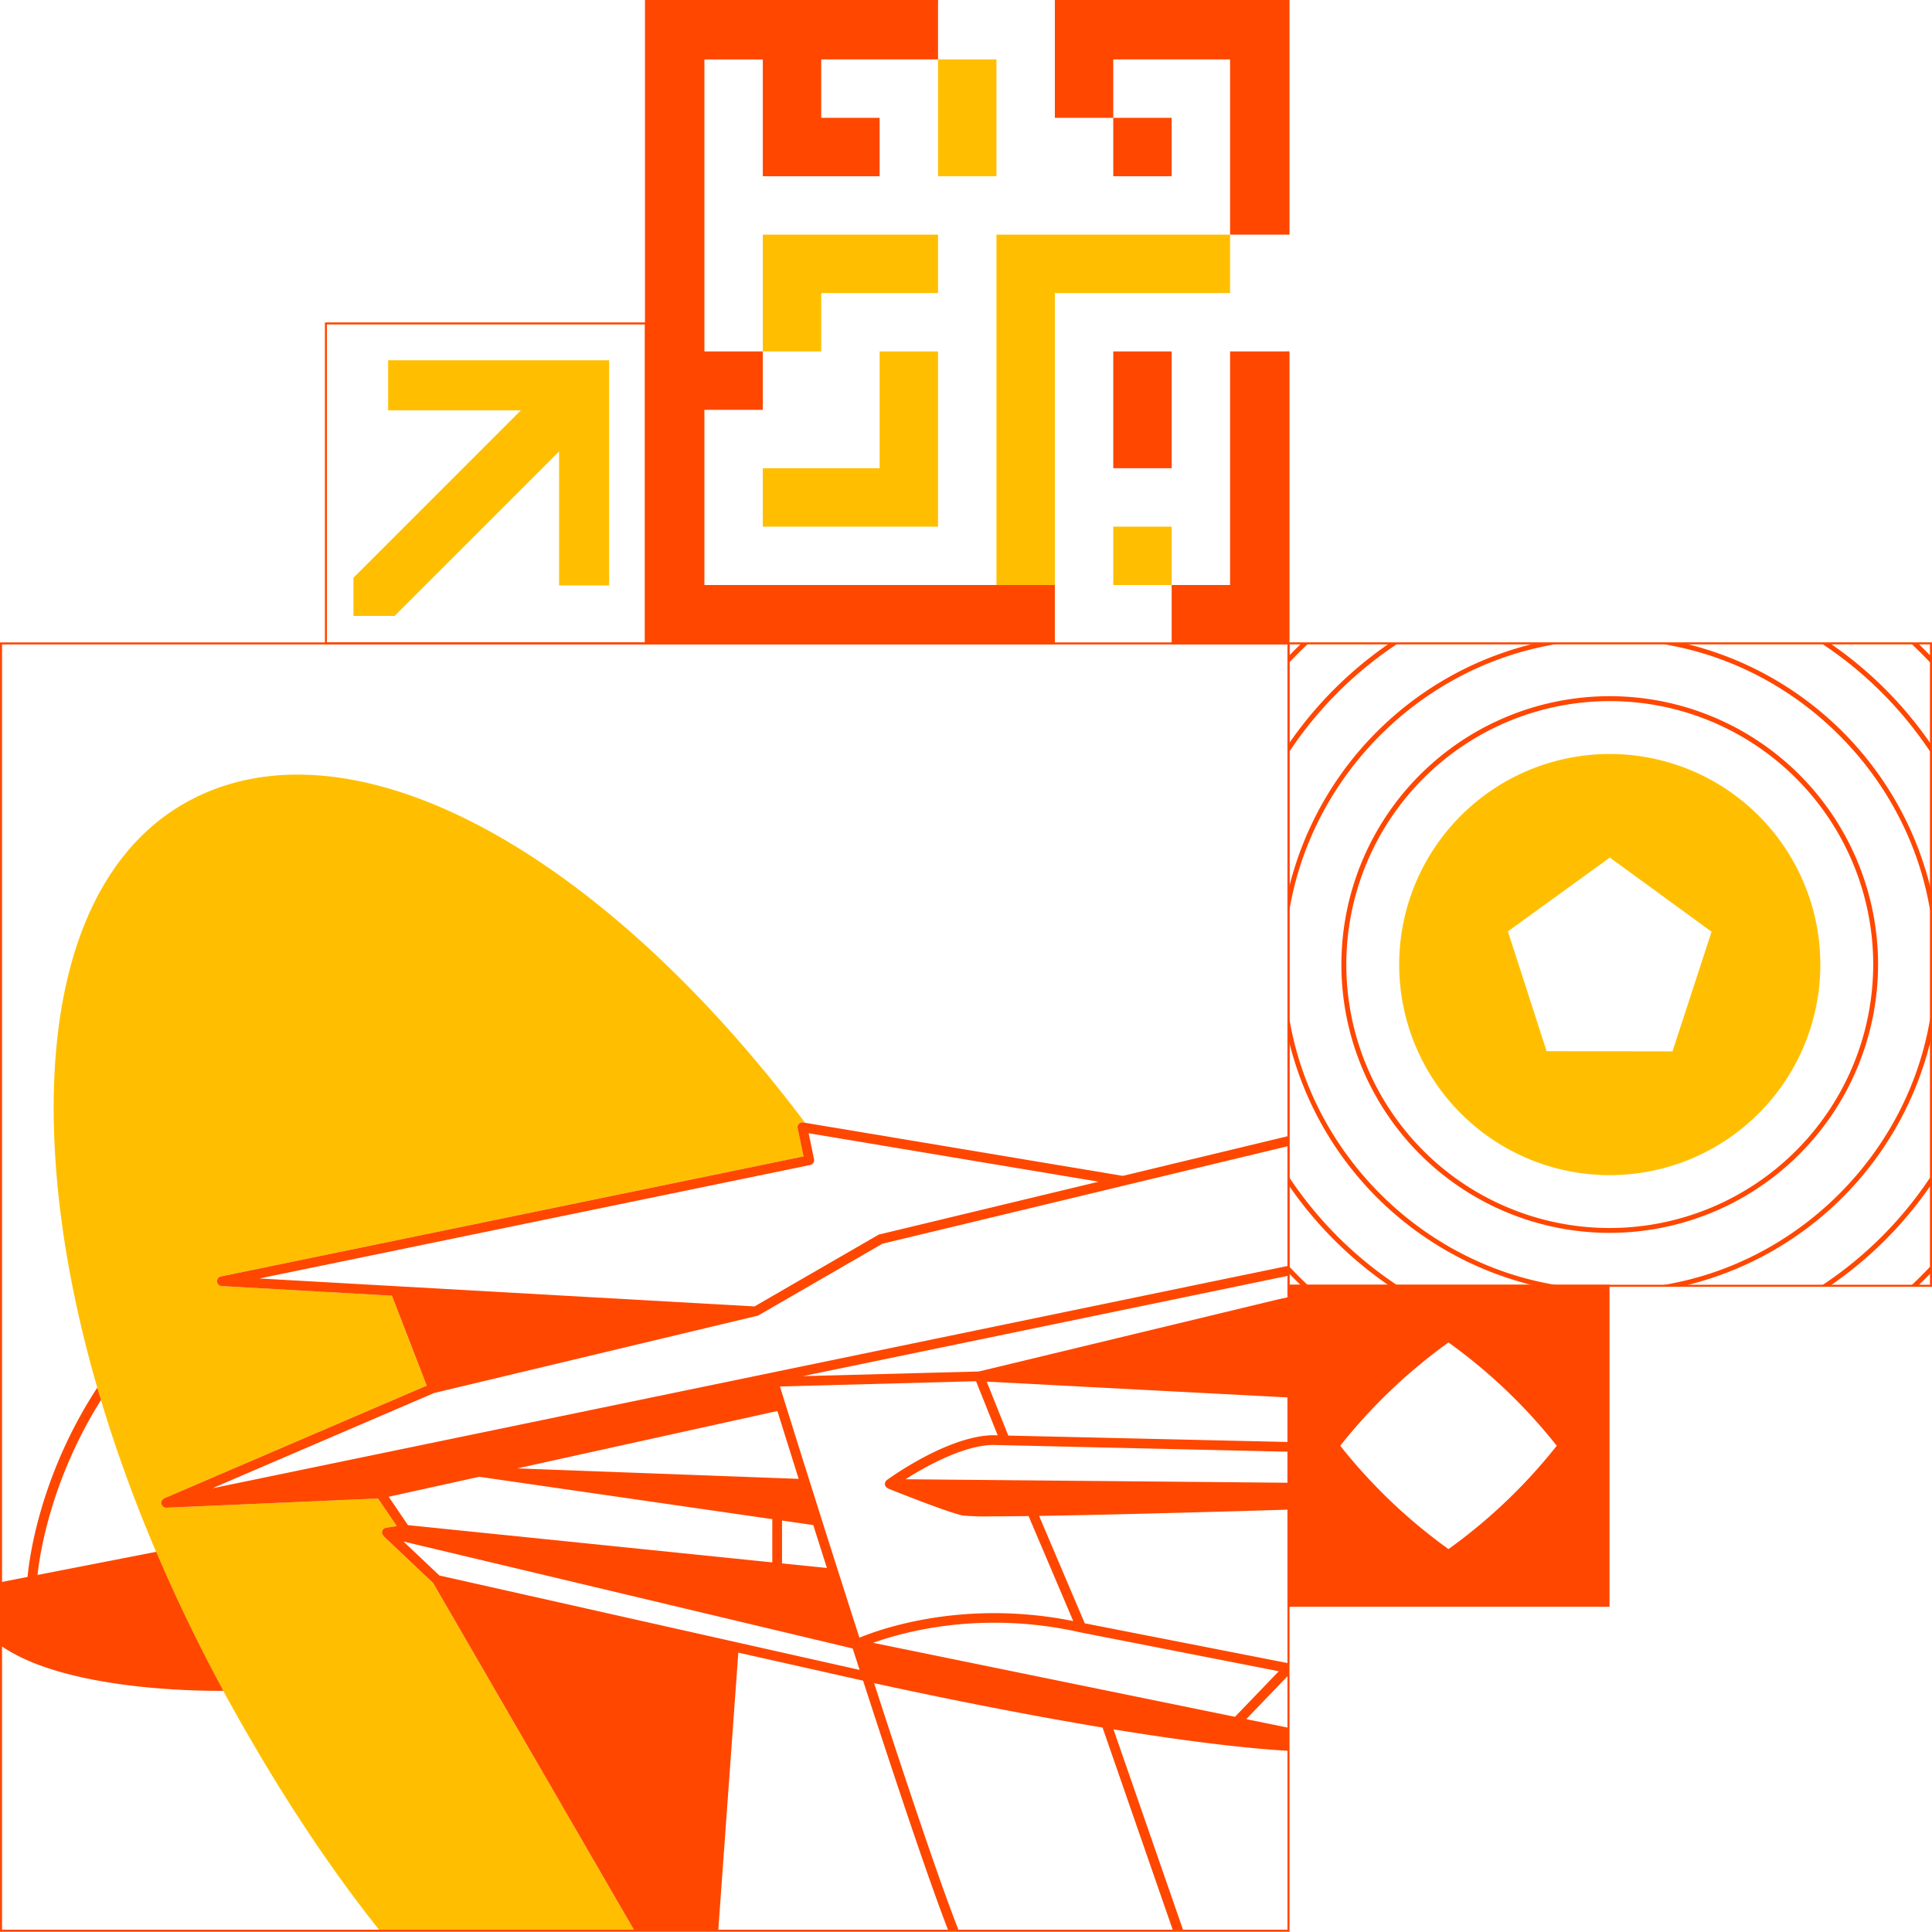 <svg xmlns="http://www.w3.org/2000/svg" width="708.633" height="708.541" viewBox="0 0 708.633 708.541">
  <g id="Group_322" data-name="Group 322" transform="translate(-0.005 -371.459)">
    <path id="Path_166" data-name="Path 166" d="M234.8,1079.625h0Zm59.818-296.458.693.116c-77.474-102.909-168.671-150.132-227.1-117.474-34.5,19.278-51.576,64.681-48.069,127.848,3.481,62.71,26.827,135.588,65.738,205.205,17.134,30.66,35.113,57.809,53.45,80.763h93.407L158.891,952.088l-18.2-17.208.054-.057a1.7,1.7,0,0,1-.609-1.312,1.783,1.783,0,0,1,1.511-1.691l3.919-.6-6.889-10.137-77.663,3.38c-.026,0-.051,0-.077,0h0a1.751,1.751,0,0,1-1.1-.417c-.106-.085-.143-.21-.228-.317a1.7,1.7,0,0,1-.371-.516c-.017-.057.022-.11.011-.166s-.071-.088-.078-.148a1.757,1.757,0,0,1,.143-.883c.022-.052.042-.093.067-.143a1.745,1.745,0,0,1,.8-.775c.027-.014.033-.049.062-.06l96.3-41.345-12.772-32.986L81.3,843.177a1.785,1.785,0,0,1-.26-3.53l213.691-44.025-2.156-10.331a1.781,1.781,0,0,1,.46-1.6A1.739,1.739,0,0,1,294.615,783.167Z" fill="#ffbf00"/>
    <path id="Path_167" data-name="Path 167" d="M13.775,949.136c.823-7.782,4.923-34.909,23.288-64.186-.453-1.5-.937-3.014-1.372-4.514-21.1,32.289-24.966,62.74-25.575,69.414l-9.736,1.9V975.09c21.959,15.4,66.988,16.54,79.438,16.54.877,0,1.591-.005,2.125-.012-9.152-16.894-17.383-33.943-24.634-50.974ZM278.06,854l45.6-26.364,88.6-21.317.053-.013L472.605,791.8v-3.673l-60.8,14.628L294.615,783.167a1.74,1.74,0,0,0-1.583.522,1.784,1.784,0,0,0-.46,1.6l2.157,10.331L81.038,839.647a1.785,1.785,0,0,0,.26,3.53l62.466,3.529,12.772,32.986-96.3,41.345c-.029.011-.035.046-.062.06a1.736,1.736,0,0,0-.8.775c-.025.05-.045.091-.067.143a1.757,1.757,0,0,0-.143.883c.007.06.065.091.078.148s-.028.109-.011.166a1.7,1.7,0,0,0,.371.516c.085.107.122.232.228.317a1.751,1.751,0,0,0,1.1.417h0c.026,0,.051,0,.077,0l77.662-3.38,6.89,10.137-3.919.6a1.783,1.783,0,0,0-1.511,1.691,1.7,1.7,0,0,0,.609,1.312l-.054.057,18.2,17.208,73.847,127.537h30.714l7.365-102,45.759,10.28c11.934,36.81,24.082,73.183,31.281,91.721h3.828c-6.968-17.694-19.079-53.884-31.066-90.819,10.433,2.3,45.979,9.99,83.795,16.3l25.859,74.523h3.781l-25.629-73.864c22.442,3.666,45.485,6.766,64.181,7.889v-8.476l-15.478-3.166,15.478-16.1v-4.4l-74.717-14.64L381.13,927.474c32.79-.515,83.357-2.05,91.475-2.3v-9.861l-140.457-1.286c7.109-4.522,20.891-12.309,31.867-12.584l108.59,2.492v-3.571l-102.77-2.356-7.925-19.787,110.7,5.813h0v-36.8l-3.377.714L359.044,874.5l-64.6,1.713L345.3,865.7l127.3-26.326v-3.646L344.577,862.2l-61.762,12.772h0L158.594,900.659l-80.761,16.7,81.4-34.971ZM208.994,960.077l-47.82-10.743-13.19-12.472L312.758,976.1q1.265,3.921,2.539,7.859Zm77.854-15.187V929.179l11.457,1.658c1.6,5.047,3.269,10.307,5,15.734Zm182.2,39.559-16.065,16.713-132.725-27.14c11.439-4.113,40.081-11.956,76.008-3.834ZM358,878.072l7.95,19.847-1.94-.044c-16.631.414-37.808,15.79-38.7,16.444a1.786,1.786,0,0,0-.644,1.987,1.717,1.717,0,0,0,1.063,1.031l-.031.077c.869.351,21.377,8.6,27.394,9.911a92.2,92.2,0,0,0,10.629.318c3.782,0,8.4-.041,13.549-.112l16.383,38.512c-39.982-8.065-70.691,2.889-78.421,6.1-13.678-42.5-26.121-82.389-29.155-92.143ZM285.146,889c1.911,6.12,4.585,14.66,7.8,24.885l-103.2-3.839ZM175.8,913.122l107.473,15.542v15.86L149.639,930.861l-7.072-10.405ZM95.15,840.384,297.2,798.757a1.785,1.785,0,0,0,1.387-2.112l-1.989-9.528L402.933,804.89l-80.359,19.334a1.873,1.873,0,0,0-.474.19l-45.362,26.227Z" fill="#ff4700"/>
    <rect id="Rectangle_40" data-name="Rectangle 40" width="472.226" height="472.166" transform="translate(0.38 607.459)" fill="none" stroke="#ff4700" stroke-miterlimit="10" stroke-width="0.75"/>
    <g id="Group_321" data-name="Group 321">
      <path id="Path_168" data-name="Path 168" d="M567.507,608.311l4.45-.874h-8.888a121.967,121.967,0,0,0-90.464,90.452v9.066l.875-4.629C482.653,655.265,520.439,617.483,567.507,608.311Zm-55.825-.138,1.094-.736H509.6a142.861,142.861,0,0,0-36.993,36.988v3.16l.738-1.077A141.14,141.14,0,0,1,511.682,608.173Zm-32.428-.091.716-.645h-2.62c-1.612,1.548-3.2,3.139-4.745,4.744v2.58l.645-.676C475.185,612.046,477.2,610.027,479.254,608.082Zm-5.911,195.911-.738-1.077v3.16A142.849,142.849,0,0,0,509.6,843.065h3.178l-1.094-.737A141.112,141.112,0,0,1,473.343,803.993Zm-.093,32.423-.645-.676v2.58c1.542,1.6,3.133,3.2,4.745,4.745h2.62l-.716-.645C477.2,840.474,475.185,838.455,473.25,836.416Zm.23-88.241-.875-4.628v9.065a121.97,121.97,0,0,0,90.464,90.453h8.888l-4.45-.875C520.439,833.018,482.653,795.236,473.48,748.175ZM701.614,842.42l-.715.645h2.619c1.613-1.549,3.2-3.14,4.745-4.745v-2.58l-.645.676C705.684,838.455,703.664,840.474,701.614,842.42Zm-88.253-.23-4.45.875H617.8a121.969,121.969,0,0,0,90.463-90.453v-9.065l-.874,4.628C698.215,795.236,660.429,833.018,613.361,842.19Zm55.825.138-1.094.737h3.178a142.818,142.818,0,0,0,36.993-36.989v-3.16l-.738,1.077A141.1,141.1,0,0,1,669.186,842.328Zm19.671-117.077a98.423,98.423,0,1,0-98.423,98.409A98.527,98.527,0,0,0,688.857,725.251Zm-98.423,96.628a96.629,96.629,0,1,1,96.642-96.628A96.743,96.743,0,0,1,590.434,821.879ZM703.518,607.437H700.9l.715.645c2.05,1.945,4.07,3.964,6,6l.645.676v-2.58C706.722,610.576,705.131,608.985,703.518,607.437Zm-85.718,0h-8.889l4.45.874c47.068,9.172,84.854,46.954,94.028,94.015l.874,4.629v-9.066A121.966,121.966,0,0,0,617.8,607.437Zm53.47,0h-3.178l1.094.736a141.126,141.126,0,0,1,38.339,38.335l.738,1.077v-3.16A142.83,142.83,0,0,0,671.27,607.437Z" fill="#ff4700"/>
      <path id="Path_169" data-name="Path 169" d="M590.434,648.016a77.235,77.235,0,1,0,77.245,77.235A77.24,77.24,0,0,0,590.434,648.016Zm23.018,109.065-46.172-.071-14.2-43.929L590.476,686,627.789,713.2Z" fill="#ffbf00"/>
      <rect id="Rectangle_41" data-name="Rectangle 41" width="235.658" height="235.628" transform="translate(472.605 607.437)" fill="none" stroke="#ff4700" stroke-miterlimit="10" stroke-width="0.75"/>
    </g>
    <g id="_09A-L" data-name="09A-L">
      <path id="Path_170" data-name="Path 170" d="M429.759,543.2H408.335V500.358h21.424Zm21.423,42.841H429.759v21.421h42.846v-107.1H451.182Zm21.423-214.207H386.911v42.842h21.423V393.255h42.846v64.262h21.424V393.255h0ZM258.371,586.041V521.779h21.423v-21.42H258.371v-107.1h21.423V436.1h42.847v-21.42H301.218V393.255h42.847V371.834H236.948V607.462H386.912V586.041ZM429.758,414.676H408.335V436.1h21.423Z" fill="#ff4700"/>
      <path id="Path_171" data-name="Path 171" d="M279.794,457.517h64.271v21.421H301.218v21.42H279.794Zm42.847,64.262V543.2H279.794v21.421h64.271V500.359H322.641Zm85.694,64.262h21.424v-21.42H408.335ZM365.488,393.255H344.065V436.1h21.423Zm0,64.262V586.041h21.424v-107.1h64.27V457.517Z" fill="#ffbf00"/>
      <path id="_Rectangle_" data-name="&lt;Rectangle&gt;" d="M472.605,500.358v107.1H429.759M344.065,371.834H236.948V607.462H386.912m85.693-149.945V371.834H386.911" fill="none" stroke="#ff4700" stroke-miterlimit="10" stroke-width="0.75"/>
    </g>
    <g id="_05B-L" data-name="05B-L">
      <path id="Path_172" data-name="Path 172" d="M472.605,960.427H589.979V843.068H472.605Zm58.685-20.783a197.621,197.621,0,0,1-39.7-37.9,197.715,197.715,0,0,1,39.7-37.894A197.768,197.768,0,0,1,571,901.746a197.674,197.674,0,0,1-39.708,37.9" fill="#ff4700"/>
      <rect id="_Rectangle_2" data-name="&lt;Rectangle&gt;" width="117.374" height="117.359" transform="translate(472.605 843.068)" fill="none" stroke="#ff4700" stroke-miterlimit="10" stroke-width="0.75"/>
    </g>
    <g id="_05D-L" data-name="05D-L">
      <path id="Path_173" data-name="Path 173" d="M223.423,503.6v82.58H205.067V537.067l-60.319,60.31h-15.1v-14.01l61.41-61.412H142.368V503.6Z" fill="#ffbf00"/>
      <rect id="Rectangle_42" data-name="Rectangle 42" width="117.374" height="117.374" transform="translate(119.552 490.096)" fill="none" stroke="#ff4700" stroke-miterlimit="10" stroke-width="0.75"/>
    </g>
  </g>
</svg>

